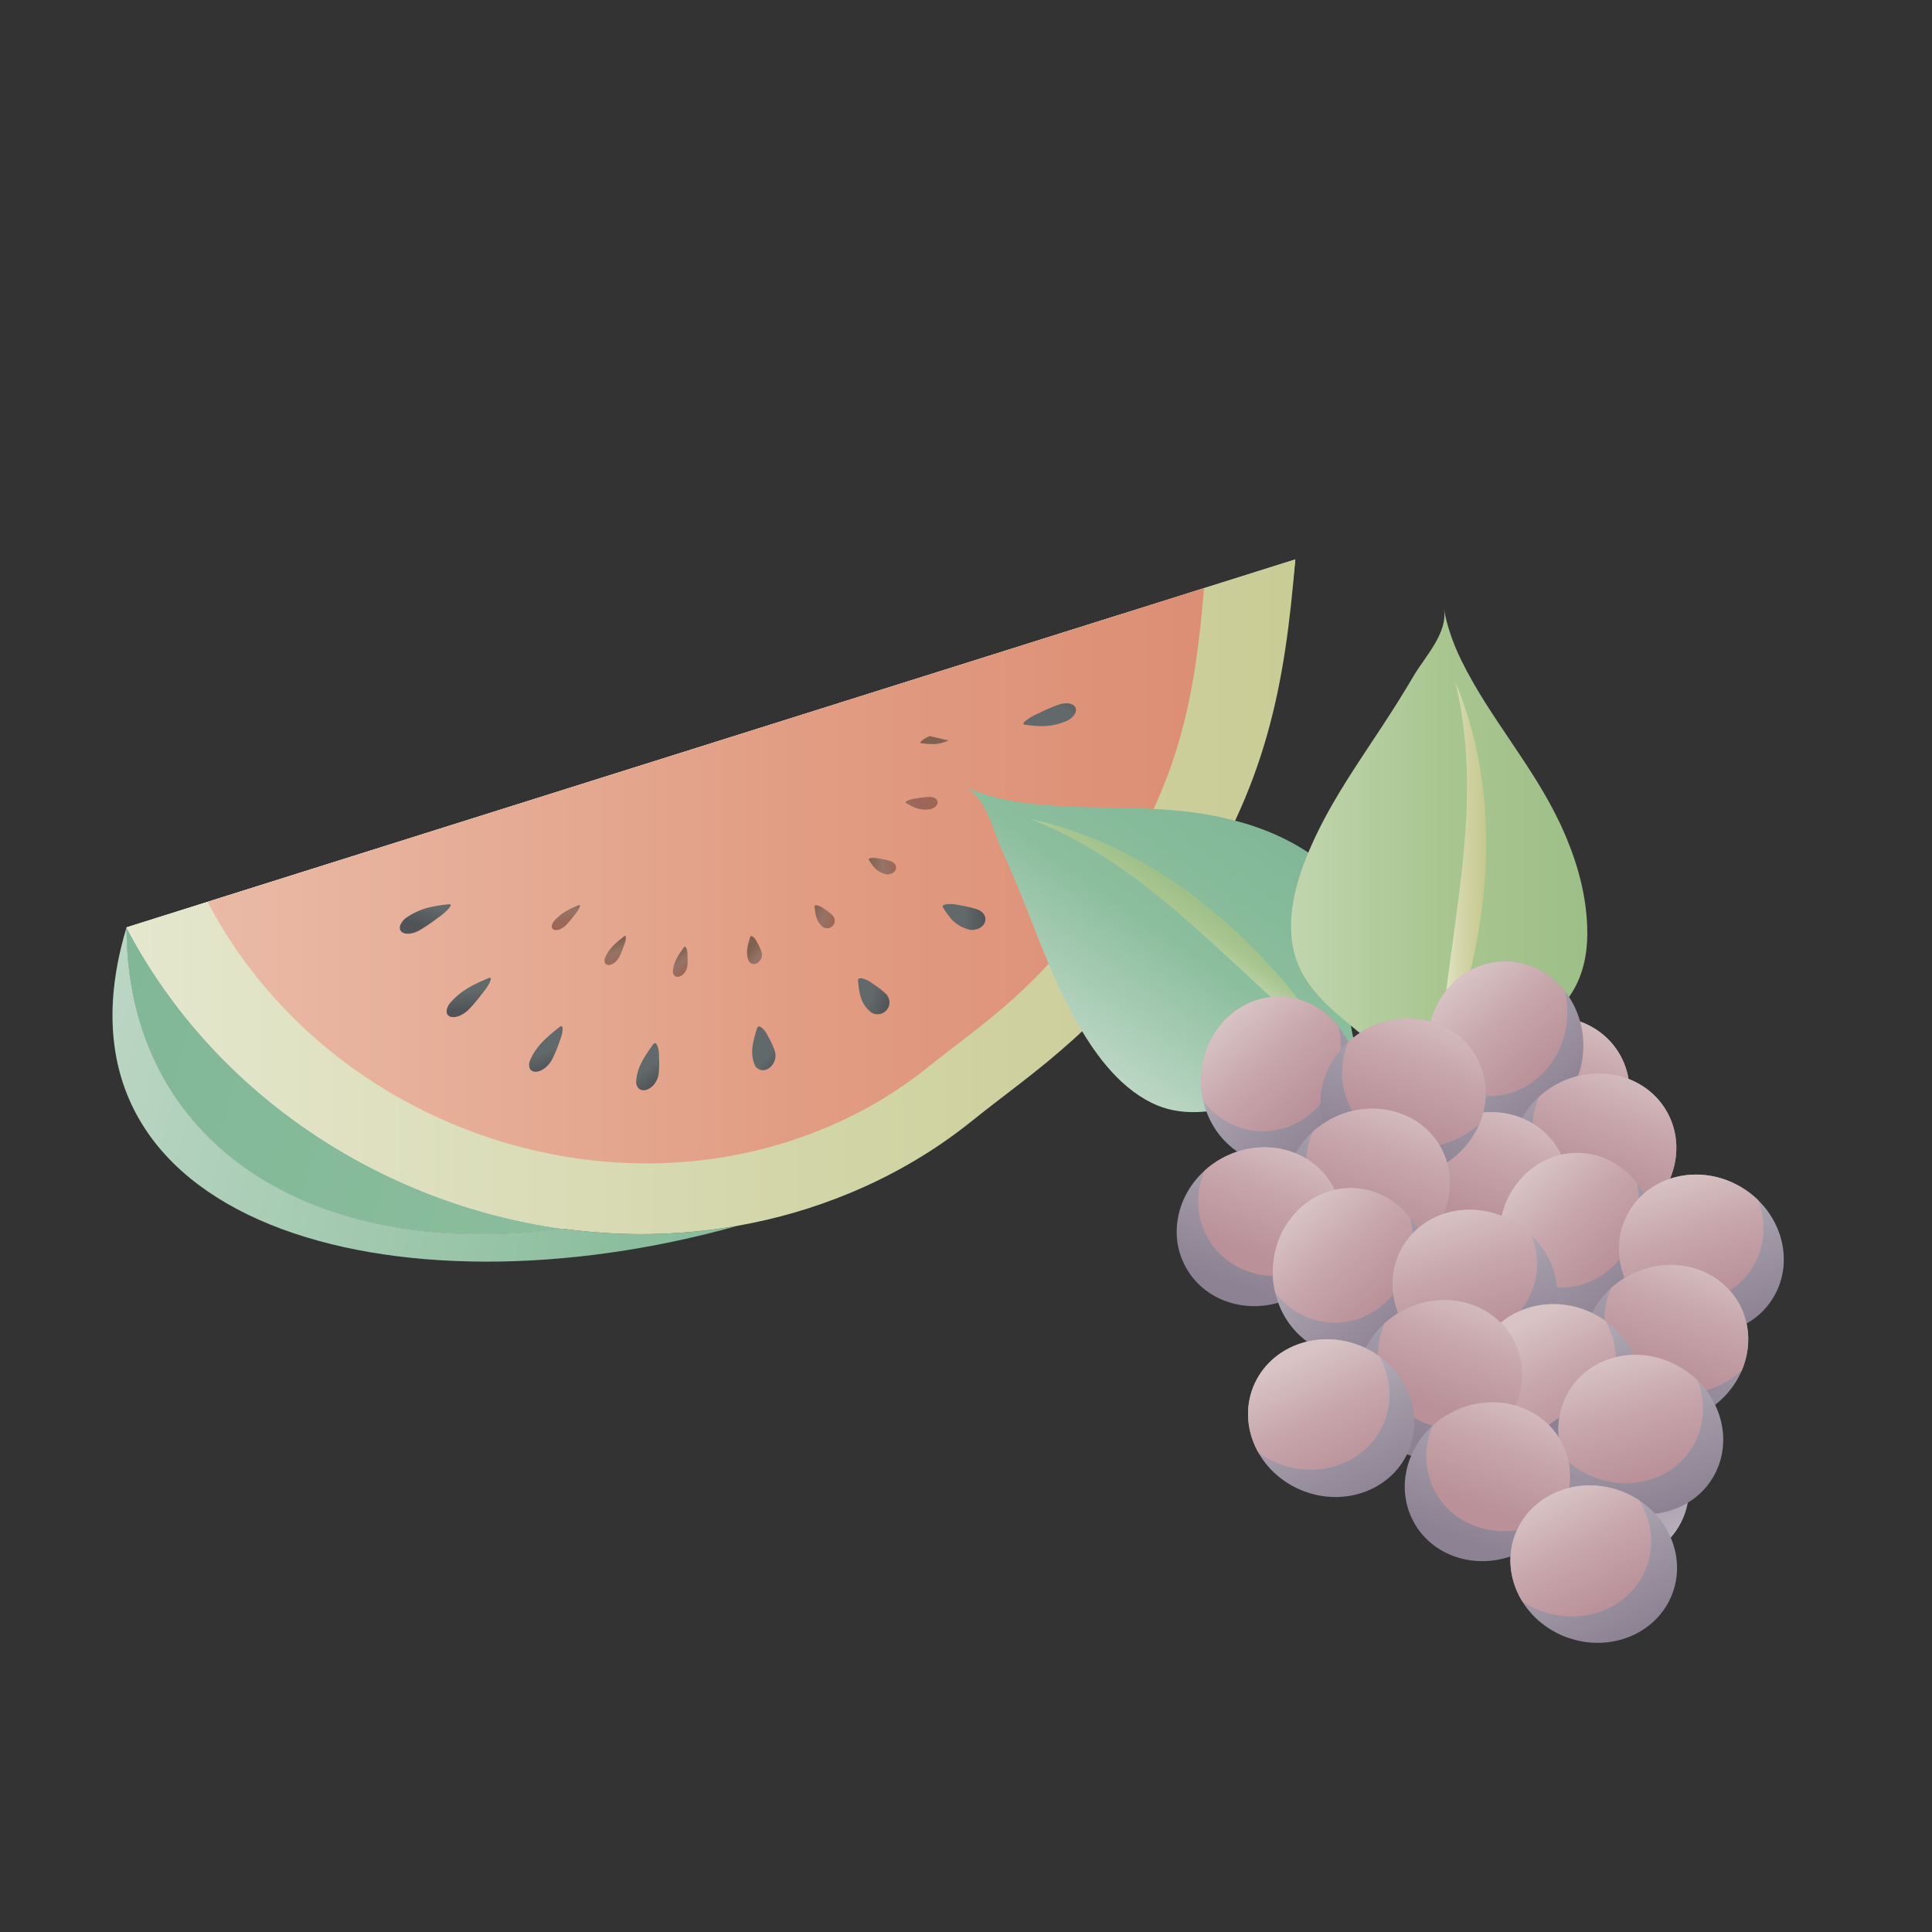 <?xml version="1.0" encoding="utf-8"?>
<!DOCTYPE svg PUBLIC "-//W3C//DTD SVG 1.1//EN" "http://www.w3.org/Graphics/SVG/1.1/DTD/svg11.dtd">
<svg version="1.1" xmlns="http://www.w3.org/2000/svg" xmlns:xlink="http://www.w3.org/1999/xlink" x="0px" y="0px" width="160px"
  height="160px" viewBox="0 0 160 160" enable-background="new 0 0 160 160" xml:space="preserve">
  <rect x="0" y="0" width="160" height="160" fill="#333333" stroke="none"/>
  <linearGradient id="SVGID_1_" gradientUnits="userSpaceOnUse" x1="-232.376" y1="-683.133" x2="-135.437" y2="-683.133" gradientTransform="matrix(1.087 -0.342 -0.255 1 83.205 702.5)">
    <stop  offset="0" style="stop-color:#BBD6C4"/>
    <stop  offset="0.5" style="stop-color:#8BBE9D"/>
    <stop  offset="1" style="stop-color:#81B797"/>
  </linearGradient>
  <path fill="url(#SVGID_1_)" d="M46.543,101.747c-20.756,2.747-36.061-7.056-36.061-24.946
    c-7.462,24.688,22.244,32.681,50.629,24.707C56.28,102.362,51.361,102.417,46.543,101.747z"/>
  <linearGradient id="SVGID_2_" gradientUnits="userSpaceOnUse" x1="10.481" y1="-603.465" x2="107.387" y2="-603.465" gradientTransform="matrix(1 -0.342 0 1 0 702.498)">
    <stop  offset="0" style="stop-color:#E6EBF1"/>
    <stop  offset="0.5" style="stop-color:#D9DBDC"/>
    <stop  offset="1" style="stop-color:#D5DBDF"/>
  </linearGradient>
  <path fill="url(#SVGID_2_)" d="M46.543,101.747c-14.888-2.071-28.802-11.078-36.061-24.946
    C10.481,94.691,25.787,104.494,46.543,101.747z"/>
  <linearGradient id="SVGID_3_" gradientUnits="userSpaceOnUse" x1="-232.345" y1="-685.496" x2="-135.407" y2="-685.496" gradientTransform="matrix(1.087 -0.342 -0.255 1 83.205 702.5)">
    <stop  offset="0" style="stop-color:#81B797"/>
    <stop  offset="0.5" style="stop-color:#8BBE9D"/>
    <stop  offset="1" style="stop-color:#BBD6C4"/>
  </linearGradient>
  <path fill="url(#SVGID_3_)" d="M46.543,101.747c-14.888-2.071-28.802-11.078-36.061-24.946
    C10.481,94.691,25.787,104.494,46.543,101.747z"/>
  <linearGradient id="SVGID_4_" gradientUnits="userSpaceOnUse" x1="10.484" y1="-606.98" x2="107.387" y2="-606.98" gradientTransform="matrix(1 -0.342 0 1 0 702.498)">
    <stop  offset="0" style="stop-color:#E6EBF1"/>
    <stop  offset="0.5" style="stop-color:#D9DBDC"/>
    <stop  offset="1" style="stop-color:#D5DBDF"/>
  </linearGradient>
  <path fill="url(#SVGID_4_)" d="M92.259,76.801c8.559-9.389,14.158-20.224,15.011-30.472l-14.265,4.491
    C95.775,59.691,95.376,68.774,92.259,76.801z"/>
  <linearGradient id="SVGID_5_" gradientUnits="userSpaceOnUse" x1="10.481" y1="-602.827" x2="107.387" y2="-602.827" gradientTransform="matrix(1 -0.342 0 1 0 702.498)">
    <stop  offset="0" style="stop-color:#E6EBF1"/>
    <stop  offset="0.5" style="stop-color:#D9DBDC"/>
    <stop  offset="1" style="stop-color:#D5DBDF"/>
  </linearGradient>
  <path fill="url(#SVGID_5_)" d="M46.543,101.747c3.956-0.523,8.108-1.5,12.392-2.966
    c12.91-4.42,24.64-12.455,33.325-21.98c3.116-8.027,3.516-17.11,0.746-25.982L10.481,76.801
    C17.741,90.669,31.655,99.677,46.543,101.747z"/>
  <linearGradient id="SVGID_6_" gradientUnits="userSpaceOnUse" x1="508.768" y1="-434.164" x2="605.675" y2="-434.164" gradientTransform="matrix(0.821 -0.342 0.523 1 -170.73 702.5)">
    <stop  offset="0" style="stop-color:#E6EBF1"/>
    <stop  offset="0.5" style="stop-color:#D9DBDC"/>
    <stop  offset="1" style="stop-color:#D5DBDF"/>
  </linearGradient>
  <path fill="url(#SVGID_6_)" d="M46.543,101.747c3.956-0.523,8.108-1.5,12.392-2.966
    c12.91-4.42,24.64-12.455,33.325-21.98c3.116-8.027,3.516-17.11,0.746-25.982L10.481,76.801
    C17.741,90.669,31.655,99.677,46.543,101.747z"/>
  <linearGradient id="SVGID_7_" gradientUnits="userSpaceOnUse" x1="10.481" y1="74.266" x2="124.812" y2="74.266">
    <stop  offset="0" style="stop-color:#E5E7CE"/>
    <stop  offset="0.5" style="stop-color:#D2D5A7"/>
    <stop  offset="0.543" style="stop-color:#D1D4A4"/>
    <stop  offset="1" style="stop-color:#C5C88D"/>
  </linearGradient>
  <path fill="url(#SVGID_7_)" d="M93.006,50.819L10.481,76.801c7.26,13.868,21.174,22.876,36.061,24.946
    c4.818,0.67,9.737,0.615,14.568-0.239c3.167-0.56,6.295-1.462,9.33-2.727
    c3.743-1.561,7.101-3.574,10.045-5.943c5.389-4.339,10.924-7.61,17.704-17.688
    c6.779-10.078,8.229-18.573,9.082-28.822L93.006,50.819z"/>
  <linearGradient id="SVGID_8_" gradientUnits="userSpaceOnUse" x1="17.189" y1="72.528" x2="114.667" y2="72.528">
    <stop  offset="0" style="stop-color:#EABAA6"/>
    <stop  offset="0.5" style="stop-color:#E19D83"/>
    <stop  offset="1" style="stop-color:#DA886D"/>
  </linearGradient>
  <path fill="url(#SVGID_8_)" d="M87.549,52.537L17.189,74.689C23.379,86.513,35.241,94.193,47.935,95.959
    c4.108,0.571,8.302,0.524,12.42-0.205c2.7-0.478,5.368-1.246,7.955-2.325
    c3.191-1.331,6.055-3.047,8.563-5.067c4.595-3.699,9.314-6.488,15.095-15.081
    c5.78-8.592,7.015-15.834,7.743-24.573L87.549,52.537z"/>
  <linearGradient id="SVGID_9_" gradientUnits="userSpaceOnUse" x1="-41.212" y1="2701.365" x2="-39.052" y2="2703.804" gradientTransform="matrix(0.285 0.827 -1.038 0.498 2851.019 -1238.059)">
    <stop  offset="0.5" style="stop-color:#62696A"/>
    <stop  offset="1" style="stop-color:#505458"/>
  </linearGradient>
  <path fill="url(#SVGID_9_)" d="M34.626,77.108c-1.277,0.614-2.072-0.143-1.053-1.06
    c1.291-0.905,2.449-1.034,3.605-1.162c0.479-0.053-0.289,0.709-0.869,1.091
    C35.696,76.451,34.984,76.918,34.626,77.108z"/>
  <linearGradient id="SVGID_10_" gradientUnits="userSpaceOnUse" x1="-523.549" y1="1821.151" x2="-521.388" y2="1823.59" gradientTransform="matrix(0.633 0.598 -0.87 0.758 1955.491 -986.87)">
    <stop  offset="0.5" style="stop-color:#62696A"/>
    <stop  offset="1" style="stop-color:#505458"/>
  </linearGradient>
  <path fill="url(#SVGID_10_)" d="M38.715,83.706c-1.07,0.933-2.203,0.561-1.523-0.541
    c0.966-1.18,2.111-1.669,3.257-2.158c0.473-0.202-0.011,0.688-0.455,1.199
    C39.555,82.804,39.009,83.43,38.715,83.706z"/>
  <linearGradient id="SVGID_11_" gradientUnits="userSpaceOnUse" x1="-664.192" y1="828.111" x2="-662.031" y2="830.55" gradientTransform="matrix(0.899 0.291 -0.591 0.92 1131.619 -482.977)">
    <stop  offset="0.5" style="stop-color:#62696A"/>
    <stop  offset="1" style="stop-color:#505458"/>
  </linearGradient>
  <path fill="url(#SVGID_11_)" d="M45.645,87.879c-0.727,1.133-2.051,1.194-1.798,0.049
    c0.517-1.305,1.502-2.091,2.489-2.876c0.408-0.325,0.271,0.579,0.021,1.152
    C46.145,86.849,45.836,87.551,45.645,87.879z"/>
  <linearGradient id="SVGID_12_" gradientUnits="userSpaceOnUse" x1="-444.959" y1="-151.344" x2="-442.799" y2="-148.905" gradientTransform="matrix(1.05 -0.052 -0.235 0.964 484.515 210.044)">
    <stop  offset="0.5" style="stop-color:#62696A"/>
    <stop  offset="1" style="stop-color:#505458"/>
  </linearGradient>
  <path fill="url(#SVGID_12_)" d="M54.523,89.089c-0.289,1.186-1.634,1.673-1.84,0.632
    c0.001-1.261,0.7-2.242,1.4-3.223c0.29-0.406,0.516,0.395,0.491,0.957
    C54.619,88.063,54.587,88.752,54.523,89.089z"/>
  <linearGradient id="SVGID_13_" gradientUnits="userSpaceOnUse" x1="105.371" y1="-990.433" x2="107.532" y2="-987.993" gradientTransform="matrix(1.066 -0.389 0.15 0.883 98.474 1002.274)">
    <stop  offset="0.5" style="stop-color:#62696A"/>
    <stop  offset="1" style="stop-color:#505458"/>
  </linearGradient>
  <path fill="url(#SVGID_13_)" d="M64.206,87.181c0.186,1.087-1.006,1.936-1.645,1.133
    c-0.514-1.055-0.192-2.106,0.131-3.156c0.133-0.434,0.697,0.16,0.901,0.64
    C63.887,86.291,64.134,86.879,64.206,87.181z"/>
  <linearGradient id="SVGID_14_" gradientUnits="userSpaceOnUse" x1="916.686" y1="-1580.474" x2="918.847" y2="-1578.034" gradientTransform="matrix(0.944 -0.676 0.517 0.689 22.102 1791.487)">
    <stop  offset="0.5" style="stop-color:#62696A"/>
    <stop  offset="1" style="stop-color:#505458"/>
  </linearGradient>
  <path fill="url(#SVGID_14_)" d="M73.449,82.4c0.637,0.848-0.25,1.95-1.24,1.489
    c-0.964-0.714-1.059-1.699-1.153-2.683c-0.04-0.407,0.786-0.095,1.193,0.239
    C72.754,81.761,73.25,82.17,73.449,82.4z"/>
  <linearGradient id="SVGID_15_" gradientUnits="userSpaceOnUse" x1="1884.31" y1="-1846.719" x2="1886.47" y2="-1844.279" gradientTransform="matrix(0.701 -0.876 0.817 0.406 265.969 2476.91)">
    <stop  offset="0.5" style="stop-color:#62696A"/>
    <stop  offset="1" style="stop-color:#505458"/>
  </linearGradient>
  <path fill="url(#SVGID_15_)" d="M81.061,75.361c1.006,0.5,0.538,1.714-0.675,1.653
    c-1.289-0.279-1.791-1.072-2.291-1.863c-0.207-0.328,0.775-0.338,1.333-0.193
    C80.08,75.056,80.762,75.234,81.061,75.361z"/>
  <linearGradient id="SVGID_16_" gradientUnits="userSpaceOnUse" x1="2883.67" y1="-1755.365" x2="2885.831" y2="-1752.926" gradientTransform="matrix(0.367 -0.963 1.012 0.071 799.47 2970.015)">
    <stop  offset="0.5" style="stop-color:#62696A"/>
    <stop  offset="1" style="stop-color:#505458"/>
  </linearGradient>
  <path fill="url(#SVGID_16_)" d="M86.062,66.972c1.245,0.087,1.257,1.256-0.021,1.605
    c-1.449,0.19-2.291-0.308-3.133-0.806c-0.349-0.205,0.664-0.537,1.3-0.599
    C84.922,67.038,85.702,66.964,86.062,66.972z"/>
  <linearGradient id="SVGID_17_" gradientUnits="userSpaceOnUse" x1="3786.135" y1="-1315.877" x2="3788.295" y2="-1313.438" gradientTransform="matrix(-0.013 -0.926 1.076 -0.273 1552.129 3206.896)">
    <stop  offset="0.5" style="stop-color:#62696A"/>
    <stop  offset="1" style="stop-color:#505458"/>
  </linearGradient>
  <path fill="url(#SVGID_17_)" d="M87.81,58.311c1.324-0.338,1.815,0.636,0.632,1.349
    c-1.421,0.636-2.497,0.497-3.572,0.357c-0.444-0.057,0.468-0.668,1.1-0.929
    C86.657,58.741,87.433,58.423,87.81,58.311z"/>
  <linearGradient id="SVGID_18_" gradientUnits="userSpaceOnUse" x1="-522.808" y1="1812.575" x2="-521.428" y2="1814.133" gradientTransform="matrix(0.633 0.598 -0.87 0.758 1955.491 -986.87)">
    <stop  offset="0" style="stop-color:#806150"/>
    <stop  offset="0.5" style="stop-color:#967367"/>
    <stop  offset="1" style="stop-color:#9C6757"/>
  </linearGradient>
  <path fill="url(#SVGID_18_)" d="M46.8,76.689c-0.684,0.596-1.408,0.359-0.973-0.345
    c0.617-0.754,1.349-1.067,2.081-1.379c0.302-0.129-0.007,0.44-0.291,0.766
    C47.336,76.112,46.987,76.512,46.8,76.689z"/>
  <linearGradient id="SVGID_19_" gradientUnits="userSpaceOnUse" x1="-663.372" y1="819.514" x2="-661.991" y2="821.073" gradientTransform="matrix(0.899 0.291 -0.591 0.92 1131.619 -482.977)">
    <stop  offset="0" style="stop-color:#806150"/>
    <stop  offset="0.5" style="stop-color:#967367"/>
    <stop  offset="1" style="stop-color:#9C6757"/>
  </linearGradient>
  <path fill="url(#SVGID_19_)" d="M51.228,79.355c-0.464,0.725-1.31,0.763-1.148,0.031
    c0.33-0.834,0.96-1.336,1.59-1.837c0.261-0.207,0.173,0.37,0.013,0.736
    C51.547,78.697,51.35,79.146,51.228,79.355z"/>
  <linearGradient id="SVGID_20_" gradientUnits="userSpaceOnUse" x1="-444.059" y1="-159.932" x2="-442.678" y2="-158.373" gradientTransform="matrix(1.05 -0.052 -0.235 0.964 484.515 210.044)">
    <stop  offset="0" style="stop-color:#806150"/>
    <stop  offset="0.5" style="stop-color:#967367"/>
    <stop  offset="1" style="stop-color:#9C6757"/>
  </linearGradient>
  <path fill="url(#SVGID_20_)" d="M56.901,80.128c-0.185,0.758-1.045,1.069-1.176,0.404
    c0.001-0.806,0.448-1.433,0.895-2.06c0.185-0.259,0.33,0.252,0.314,0.612
    C56.962,79.473,56.942,79.914,56.901,80.128z"/>
  <linearGradient id="SVGID_21_" gradientUnits="userSpaceOnUse" x1="106.345" y1="-998.985" x2="107.726" y2="-997.426" gradientTransform="matrix(1.066 -0.389 0.15 0.883 98.474 1002.274)">
    <stop  offset="0" style="stop-color:#806150"/>
    <stop  offset="0.5" style="stop-color:#967367"/>
    <stop  offset="1" style="stop-color:#9C6757"/>
  </linearGradient>
  <path fill="url(#SVGID_21_)" d="M63.088,78.909c0.119,0.695-0.643,1.237-1.052,0.725
    c-0.329-0.675-0.122-1.346,0.084-2.017c0.085-0.278,0.445,0.102,0.575,0.408
    C62.884,78.341,63.043,78.716,63.088,78.909z"/>
  <linearGradient id="SVGID_22_" gradientUnits="userSpaceOnUse" x1="917.716" y1="-1588.966" x2="919.096" y2="-1587.407" gradientTransform="matrix(0.944 -0.676 0.517 0.689 22.102 1791.487)">
    <stop  offset="0" style="stop-color:#806150"/>
    <stop  offset="0.5" style="stop-color:#967367"/>
    <stop  offset="1" style="stop-color:#9C6757"/>
  </linearGradient>
  <path fill="url(#SVGID_22_)" d="M68.994,75.854c0.407,0.542-0.16,1.246-0.792,0.952
    c-0.616-0.456-0.676-1.085-0.738-1.714c-0.025-0.26,0.503-0.06,0.762,0.152
    C68.55,75.446,68.867,75.708,68.994,75.854z"/>
  <linearGradient id="SVGID_23_" gradientUnits="userSpaceOnUse" x1="1885.371" y1="-1855.135" x2="1886.751" y2="-1853.576" gradientTransform="matrix(0.701 -0.876 0.817 0.406 265.969 2476.91)">
    <stop  offset="0" style="stop-color:#806150"/>
    <stop  offset="0.5" style="stop-color:#967367"/>
    <stop  offset="1" style="stop-color:#9C6757"/>
  </linearGradient>
  <path fill="url(#SVGID_23_)" d="M73.858,71.357c0.643,0.319,0.344,1.095-0.431,1.057
    c-0.823-0.179-1.144-0.685-1.464-1.191c-0.132-0.21,0.496-0.216,0.851-0.123
    C73.232,71.161,73.667,71.276,73.858,71.357z"/>
  <linearGradient id="SVGID_24_" gradientUnits="userSpaceOnUse" x1="2884.733" y1="-1763.699" x2="2886.114" y2="-1762.14" gradientTransform="matrix(0.367 -0.963 1.012 0.071 799.47 2970.015)">
    <stop  offset="0" style="stop-color:#806150"/>
    <stop  offset="0.5" style="stop-color:#967367"/>
    <stop  offset="1" style="stop-color:#9C6757"/>
  </linearGradient>
  <path fill="url(#SVGID_24_)" d="M77.054,65.996c0.796,0.055,0.803,0.802-0.013,1.025
    c-0.926,0.121-1.464-0.196-2.003-0.515c-0.222-0.131,0.425-0.343,0.831-0.383
    C76.326,66.038,76.823,65.991,77.054,65.996z"/>
  <linearGradient id="SVGID_25_" gradientUnits="userSpaceOnUse" x1="3787.19" y1="-1324.15" x2="3788.085" y2="-1323.14" gradientTransform="matrix(-0.013 -0.926 1.076 -0.273 1552.129 3206.896)">
    <stop  offset="0" style="stop-color:#806150"/>
    <stop  offset="0.5" style="stop-color:#967367"/>
    <stop  offset="1" style="stop-color:#9C6757"/>
  </linearGradient>
  <path fill="url(#SVGID_25_)" d="M78.575,61.323c-0.908,0.406-1.595,0.318-2.282,0.228
    c-0.283-0.036,0.3-0.427,0.704-0.593"/>

  <linearGradient id="SVGID_26_" gradientUnits="userSpaceOnUse" x1="2267.771" y1="-1657.76" x2="2292.305" y2="-1657.76" gradientTransform="matrix(0.574 -0.819 0.819 0.574 145.21 2895.891)">
    <stop  offset="0" style="stop-color:#BBD6C4"/>
    <stop  offset="0.5" style="stop-color:#8BBE9D"/>
    <stop  offset="1" style="stop-color:#81B797"/>
  </linearGradient>
  <path fill="url(#SVGID_26_)" d="M99.988,67.462c-5.221-0.924-10.568-0.252-15.799-1.07
    c-1.499-0.234-2.972-0.636-4.352-1.273c1.831,0.846,2.349,3.562,3.103,5.216
    c0.673,1.474,1.299,2.969,1.899,4.475c1.283,3.218,2.472,6.49,4.16,9.525
    c1.509,2.713,3.496,5.565,6.352,6.987c2.454,1.222,5.051,0.809,7.591,0.116
    c3.421-0.932,6.803-1.825,10.291-2.483c-0.727-1.523-1.352-3.054-1.41-4.765
    c-0.059-1.793,0.429-3.534,0.647-5.301c0.458-3.731-1.23-6.433-4.327-8.419
    C105.642,68.865,102.869,67.972,99.988,67.462z"/>

  <linearGradient id="SVGID_27_" gradientUnits="userSpaceOnUse" x1="2280.037" y1="-1656.177" x2="2283.927" y2="-1656.177" gradientTransform="matrix(0.574 -0.819 0.819 0.574 145.21 2895.891)">
    <stop  offset="0" style="stop-color:#C1D5AE"/>
    <stop  offset="0.5" style="stop-color:#A9C690"/>
    <stop  offset="1" style="stop-color:#9EBF88"/>
  </linearGradient>
  <path fill="url(#SVGID_27_)" d="M110.842,87.328c-5.814-8.903-14.441-17.078-25.498-19.51
    C95.758,71.927,102.315,80.778,110.842,87.328L110.842,87.328z"/>
  <linearGradient id="SVGID_28_" gradientUnits="userSpaceOnUse" x1="106.92" y1="70.93" x2="131.456" y2="70.93">
    <stop  offset="0" style="stop-color:#C1D5AE"/>
    <stop  offset="0.5" style="stop-color:#A9C690"/>
    <stop  offset="1" style="stop-color:#9EBF88"/>
  </linearGradient>
  <path fill="url(#SVGID_28_)" d="M129.225,68.261c-2.239-4.806-5.859-8.798-8.193-13.551
    c-0.669-1.362-1.185-2.799-1.456-4.294c0.359,1.985-1.568,3.968-2.489,5.535
    c-0.821,1.397-1.686,2.768-2.574,4.124c-1.898,2.898-3.896,5.749-5.412,8.874
    c-1.355,2.793-2.551,6.057-2.076,9.212c0.408,2.711,2.236,4.6,4.262,6.282
    c2.727,2.266,5.399,4.523,7.941,7.001c0.83-1.469,1.725-2.861,3.092-3.888
    c1.435-1.078,3.14-1.677,4.712-2.513c3.318-1.767,4.561-4.7,4.411-8.376
    C131.321,73.696,130.461,70.912,129.225,68.261z"/>
  <linearGradient id="SVGID_29_" gradientUnits="userSpaceOnUse" x1="119.188" y1="72.513" x2="123.077" y2="72.513">
    <stop  offset="0" style="stop-color:#E5E7CE"/>
    <stop  offset="0.5" style="stop-color:#D2D5A7"/>
    <stop  offset="0.543" style="stop-color:#D1D4A4"/>
    <stop  offset="1" style="stop-color:#C5C88D"/>
  </linearGradient>
  <path fill="url(#SVGID_29_)" d="M119.188,88.552c3.953-9.871,5.694-21.627,1.34-32.078
    C123.141,67.36,119.656,77.81,119.188,88.552L119.188,88.552z"/>
  <linearGradient id="SVGID_30_" gradientUnits="userSpaceOnUse" x1="414.327" y1="3148.893" x2="423.267" y2="3158.987" gradientTransform="matrix(0.481 0.876 -0.876 0.481 2690.967 -1794.292)">
    <stop  offset="0" style="stop-color:#BDB7C1"/>
    <stop  offset="0.5" style="stop-color:#A299A7"/>
    <stop  offset="1" style="stop-color:#8C8293"/>
  </linearGradient>
  <path fill="url(#SVGID_30_)" d="M131.214,96.435c-3.367,1.849-7.488,0.813-9.204-2.313
    c-1.717-3.126-0.379-7.159,2.987-9.008c3.366-1.849,7.488-0.814,9.204,2.312
    C135.918,90.554,134.581,94.587,131.214,96.435z"/>
  <linearGradient id="SVGID_31_" gradientUnits="userSpaceOnUse" x1="414.64" y1="3148.615" x2="421.628" y2="3156.505" gradientTransform="matrix(0.481 0.876 -0.876 0.481 2690.967 -1794.292)">
    <stop  offset="0" style="stop-color:#D8C3C5"/>
    <stop  offset="0.5" style="stop-color:#C6A5AB"/>
    <stop  offset="1" style="stop-color:#BA9199"/>
  </linearGradient>
  <path fill="url(#SVGID_31_)" d="M132.995,93.946c0.522-0.287,0.997-0.627,1.417-1.008
    c0.752-1.765,0.741-3.777-0.211-5.511c-1.717-3.126-5.838-4.162-9.204-2.312
    c-0.523,0.287-0.996,0.626-1.418,1.007c-0.751,1.765-0.741,3.777,0.212,5.511
    C125.507,94.759,129.628,95.795,132.995,93.946z"/>
  <linearGradient id="SVGID_32_" gradientUnits="userSpaceOnUse" x1="120.196" y1="81.533" x2="129.135" y2="91.626">
    <stop  offset="0" style="stop-color:#BDB7C1"/>
    <stop  offset="0.5" style="stop-color:#A299A7"/>
    <stop  offset="1" style="stop-color:#8C8293"/>
  </linearGradient>
  <ellipse fill="url(#SVGID_32_)" cx="124.666" cy="86.58" rx="6.459" ry="6.955"/>
  <linearGradient id="SVGID_33_" gradientUnits="userSpaceOnUse" x1="120.51" y1="81.255" x2="127.497" y2="89.144">
    <stop  offset="0" style="stop-color:#D8C3C5"/>
    <stop  offset="0.5" style="stop-color:#C6A5AB"/>
    <stop  offset="1" style="stop-color:#BA9199"/>
  </linearGradient>
  <path fill="url(#SVGID_33_)" d="M129.799,83.82c0-0.597-0.07-1.175-0.201-1.728
    c-1.184-1.509-2.954-2.468-4.932-2.468c-3.567,0-6.459,3.114-6.459,6.955
    c0,0.596,0.07,1.175,0.201,1.727c1.185,1.509,2.954,2.468,4.933,2.468
    C126.908,90.775,129.799,87.661,129.799,83.82z"/>
  <linearGradient id="SVGID_34_" gradientUnits="userSpaceOnUse" x1="420.319" y1="3147.756" x2="429.258" y2="3157.849" gradientTransform="matrix(0.481 0.876 -0.876 0.481 2690.967 -1794.292)">
    <stop  offset="0" style="stop-color:#BDB7C1"/>
    <stop  offset="0.5" style="stop-color:#A299A7"/>
    <stop  offset="1" style="stop-color:#8C8293"/>
  </linearGradient>
  <path fill="url(#SVGID_34_)" d="M135.094,101.14c-3.367,1.849-7.488,0.813-9.205-2.313
    c-1.717-3.126-0.379-7.16,2.988-9.008c3.366-1.849,7.488-0.813,9.204,2.313
    C139.798,95.258,138.461,99.291,135.094,101.14z"/>
  <linearGradient id="SVGID_35_" gradientUnits="userSpaceOnUse" x1="420.632" y1="3147.478" x2="427.62" y2="3155.367" gradientTransform="matrix(0.481 0.876 -0.876 0.481 2690.967 -1794.292)">
    <stop  offset="0" style="stop-color:#D8C3C5"/>
    <stop  offset="0.5" style="stop-color:#C6A5AB"/>
    <stop  offset="1" style="stop-color:#BA9199"/>
  </linearGradient>
  <path fill="url(#SVGID_35_)" d="M136.875,98.65c0.522-0.287,0.997-0.627,1.418-1.008
    c0.752-1.765,0.74-3.777-0.212-5.511c-1.716-3.126-5.838-4.162-9.204-2.313
    c-0.524,0.287-0.997,0.627-1.418,1.008c-0.752,1.764-0.741,3.777,0.211,5.511
    C129.388,99.463,133.509,100.499,136.875,98.65z"/>
  <linearGradient id="SVGID_36_" gradientUnits="userSpaceOnUse" x1="418.821" y1="3157.136" x2="427.76" y2="3167.229" gradientTransform="matrix(0.481 0.876 -0.876 0.481 2690.967 -1794.292)">
    <stop  offset="0" style="stop-color:#BDB7C1"/>
    <stop  offset="0.5" style="stop-color:#A299A7"/>
    <stop  offset="1" style="stop-color:#8C8293"/>
  </linearGradient>
  <path fill="url(#SVGID_36_)" d="M126.151,104.341c-3.366,1.849-7.488,0.814-9.204-2.313
    c-1.717-3.126-0.379-7.159,2.987-9.008c3.367-1.849,7.488-0.813,9.205,2.313
    C130.856,98.46,129.518,102.493,126.151,104.341z"/>
  <linearGradient id="SVGID_37_" gradientUnits="userSpaceOnUse" x1="419.134" y1="3156.858" x2="426.122" y2="3164.748" gradientTransform="matrix(0.481 0.876 -0.876 0.481 2690.967 -1794.292)">
    <stop  offset="0" style="stop-color:#D8C3C5"/>
    <stop  offset="0.5" style="stop-color:#C6A5AB"/>
    <stop  offset="1" style="stop-color:#BA9199"/>
  </linearGradient>
  <path fill="url(#SVGID_37_)" d="M127.933,101.852c0.523-0.287,0.996-0.627,1.417-1.008
    c0.752-1.765,0.741-3.777-0.211-5.511c-1.717-3.126-5.838-4.162-9.205-2.313
    c-0.522,0.287-0.996,0.627-1.417,1.008c-0.752,1.764-0.741,3.777,0.211,5.511
    C120.445,102.665,124.566,103.701,127.933,101.852z"/>
  <linearGradient id="SVGID_38_" gradientUnits="userSpaceOnUse" x1="126.149" y1="97.388" x2="135.088" y2="107.48">
    <stop  offset="0" style="stop-color:#BDB7C1"/>
    <stop  offset="0.5" style="stop-color:#A299A7"/>
    <stop  offset="1" style="stop-color:#8C8293"/>
  </linearGradient>
  <ellipse fill="url(#SVGID_38_)" cx="130.619" cy="102.434" rx="6.458" ry="6.955"/>
  <linearGradient id="SVGID_39_" gradientUnits="userSpaceOnUse" x1="126.463" y1="97.11" x2="133.45" y2="104.999">
    <stop  offset="0" style="stop-color:#D8C3C5"/>
    <stop  offset="0.5" style="stop-color:#C6A5AB"/>
    <stop  offset="1" style="stop-color:#BA9199"/>
  </linearGradient>
  <path fill="url(#SVGID_39_)" d="M135.752,99.674c0-0.597-0.07-1.175-0.202-1.727
    c-1.184-1.509-2.953-2.468-4.932-2.468c-3.567,0-6.458,3.114-6.458,6.955
    c0,0.596,0.07,1.175,0.201,1.727c1.184,1.508,2.954,2.468,4.932,2.468
    C132.861,106.629,135.752,103.515,135.752,99.674z"/>
  <linearGradient id="SVGID_40_" gradientUnits="userSpaceOnUse" x1="3145.797" y1="-1571.238" x2="3154.736" y2="-1561.144" gradientTransform="matrix(-0.516 0.856 0.856 0.516 3108.671 -1785.395)">
    <stop  offset="0" style="stop-color:#BDB7C1"/>
    <stop  offset="0.5" style="stop-color:#A299A7"/>
    <stop  offset="1" style="stop-color:#8C8293"/>
  </linearGradient>
  <path fill="url(#SVGID_40_)" d="M137.568,109.4c3.289,1.983,7.449,1.115,9.29-1.94
    c1.841-3.054,0.668-7.138-2.622-9.122c-3.289-1.983-7.449-1.115-9.291,1.94
    S134.278,107.416,137.568,109.4z"/>
  <linearGradient id="SVGID_41_" gradientUnits="userSpaceOnUse" x1="3146.111" y1="-1571.515" x2="3153.098" y2="-1563.626" gradientTransform="matrix(-0.516 0.856 0.856 0.516 3108.671 -1785.395)">
    <stop  offset="0" style="stop-color:#D8C3C5"/>
    <stop  offset="0.5" style="stop-color:#C6A5AB"/>
    <stop  offset="1" style="stop-color:#BA9199"/>
  </linearGradient>
  <path fill="url(#SVGID_41_)" d="M135.888,106.841c-0.51-0.308-0.97-0.667-1.376-1.065
    c-0.681-1.793-0.588-3.804,0.433-5.498c1.842-3.055,6.002-3.923,9.291-1.94
    c0.511,0.308,0.971,0.667,1.375,1.064c0.681,1.793,0.589,3.803-0.433,5.498
    C143.338,107.955,139.178,108.824,135.888,106.841z"/>
  <linearGradient id="SVGID_42_" gradientUnits="userSpaceOnUse" x1="437.082" y1="3150.169" x2="446.021" y2="3160.262" gradientTransform="matrix(0.481 0.876 -0.876 0.481 2690.967 -1794.292)">
    <stop  offset="0" style="stop-color:#BDB7C1"/>
    <stop  offset="0.5" style="stop-color:#A299A7"/>
    <stop  offset="1" style="stop-color:#8C8293"/>
  </linearGradient>
  <path fill="url(#SVGID_42_)" d="M141.047,116.994c-3.366,1.848-7.488,0.813-9.205-2.313
    c-1.716-3.126-0.379-7.159,2.988-9.008c3.366-1.849,7.488-0.814,9.205,2.312
    C145.751,111.112,144.414,115.145,141.047,116.994z"/>
  <linearGradient id="SVGID_43_" gradientUnits="userSpaceOnUse" x1="437.396" y1="3149.891" x2="444.383" y2="3157.78" gradientTransform="matrix(0.481 0.876 -0.876 0.481 2690.967 -1794.292)">
    <stop  offset="0" style="stop-color:#D8C3C5"/>
    <stop  offset="0.5" style="stop-color:#C6A5AB"/>
    <stop  offset="1" style="stop-color:#BA9199"/>
  </linearGradient>
  <path fill="url(#SVGID_43_)" d="M142.829,114.504c0.523-0.287,0.996-0.627,1.418-1.008
    c0.752-1.765,0.74-3.777-0.212-5.511c-1.717-3.126-5.839-4.162-9.205-2.312
    c-0.523,0.287-0.997,0.626-1.417,1.007c-0.752,1.765-0.741,3.777,0.211,5.511
    C135.341,115.318,139.462,116.353,142.829,114.504z"/>
  <linearGradient id="SVGID_44_" gradientUnits="userSpaceOnUse" x1="101.445" y1="84.444" x2="110.384" y2="94.537">
    <stop  offset="0" style="stop-color:#BDB7C1"/>
    <stop  offset="0.5" style="stop-color:#A299A7"/>
    <stop  offset="1" style="stop-color:#8C8293"/>
  </linearGradient>
  <ellipse fill="url(#SVGID_44_)" cx="105.915" cy="89.49" rx="6.458" ry="6.955"/>
  <linearGradient id="SVGID_45_" gradientUnits="userSpaceOnUse" x1="101.759" y1="84.166" x2="108.745" y2="92.055">
    <stop  offset="0" style="stop-color:#D8C3C5"/>
    <stop  offset="0.5" style="stop-color:#C6A5AB"/>
    <stop  offset="1" style="stop-color:#BA9199"/>
  </linearGradient>
  <path fill="url(#SVGID_45_)" d="M111.048,86.73c0-0.596-0.069-1.175-0.201-1.727
    c-1.184-1.508-2.953-2.468-4.932-2.468c-3.567,0-6.458,3.114-6.458,6.955
    c0,0.597,0.069,1.175,0.201,1.728c1.184,1.508,2.954,2.467,4.932,2.467
    C108.157,93.685,111.048,90.571,111.048,86.73z"/>
  <linearGradient id="SVGID_46_" gradientUnits="userSpaceOnUse" x1="408.728" y1="3159.403" x2="417.668" y2="3169.496" gradientTransform="matrix(0.481 0.876 -0.876 0.481 2690.967 -1794.292)">
    <stop  offset="0" style="stop-color:#BDB7C1"/>
    <stop  offset="0.5" style="stop-color:#A299A7"/>
    <stop  offset="1" style="stop-color:#8C8293"/>
  </linearGradient>
  <path fill="url(#SVGID_46_)" d="M119.307,96.586c-3.366,1.849-7.488,0.813-9.205-2.313
    c-1.716-3.126-0.379-7.159,2.988-9.008c3.367-1.849,7.488-0.813,9.205,2.313
    C124.011,90.705,122.674,94.738,119.307,96.586z"/>
  <linearGradient id="SVGID_47_" gradientUnits="userSpaceOnUse" x1="409.042" y1="3159.125" x2="416.029" y2="3167.014" gradientTransform="matrix(0.481 0.876 -0.876 0.481 2690.967 -1794.292)">
    <stop  offset="0" style="stop-color:#D8C3C5"/>
    <stop  offset="0.5" style="stop-color:#C6A5AB"/>
    <stop  offset="1" style="stop-color:#BA9199"/>
  </linearGradient>
  <path fill="url(#SVGID_47_)" d="M121.088,94.097c0.523-0.287,0.996-0.627,1.418-1.007
    c0.751-1.765,0.74-3.777-0.212-5.511c-1.717-3.126-5.838-4.162-9.205-2.313
    c-0.523,0.287-0.997,0.627-1.417,1.007c-0.752,1.765-0.741,3.777,0.211,5.511
    C113.6,94.91,117.722,95.946,121.088,94.097z"/>
  <linearGradient id="SVGID_48_" gradientUnits="userSpaceOnUse" x1="413.844" y1="3165.594" x2="422.784" y2="3175.688" gradientTransform="matrix(0.481 0.876 -0.876 0.481 2690.967 -1794.292)">
    <stop  offset="0" style="stop-color:#BDB7C1"/>
    <stop  offset="0.5" style="stop-color:#A299A7"/>
    <stop  offset="1" style="stop-color:#8C8293"/>
  </linearGradient>
  <path fill="url(#SVGID_48_)" d="M116.343,104.05c-3.367,1.849-7.488,0.814-9.205-2.313
    c-1.717-3.126-0.379-7.159,2.988-9.008c3.366-1.849,7.488-0.813,9.204,2.313
    C121.047,98.168,119.709,102.202,116.343,104.05z"/>
  <linearGradient id="SVGID_49_" gradientUnits="userSpaceOnUse" x1="414.158" y1="3165.316" x2="421.145" y2="3173.205" gradientTransform="matrix(0.481 0.876 -0.876 0.481 2690.967 -1794.292)">
    <stop  offset="0" style="stop-color:#D8C3C5"/>
    <stop  offset="0.5" style="stop-color:#C6A5AB"/>
    <stop  offset="1" style="stop-color:#BA9199"/>
  </linearGradient>
  <path fill="url(#SVGID_49_)" d="M118.124,101.56c0.524-0.287,0.997-0.627,1.419-1.008
    c0.752-1.764,0.74-3.777-0.212-5.511c-1.717-3.126-5.838-4.162-9.204-2.313
    c-0.523,0.287-0.997,0.627-1.417,1.007c-0.752,1.765-0.741,3.777,0.211,5.511
    C110.636,102.374,114.758,103.409,118.124,101.56z"/>
  <linearGradient id="SVGID_50_" gradientUnits="userSpaceOnUse" x1="412.346" y1="3174.974" x2="421.286" y2="3185.067" gradientTransform="matrix(0.481 0.876 -0.876 0.481 2690.967 -1794.292)">
    <stop  offset="0" style="stop-color:#BDB7C1"/>
    <stop  offset="0.5" style="stop-color:#A299A7"/>
    <stop  offset="1" style="stop-color:#8C8293"/>
  </linearGradient>
  <path fill="url(#SVGID_50_)" d="M107.401,107.252c-3.367,1.849-7.488,0.813-9.204-2.313
    c-1.718-3.126-0.379-7.159,2.987-9.008c3.367-1.849,7.488-0.813,9.204,2.313
    C112.105,101.37,110.767,105.403,107.401,107.252z"/>
  <linearGradient id="SVGID_51_" gradientUnits="userSpaceOnUse" x1="412.66" y1="3174.696" x2="419.647" y2="3182.585" gradientTransform="matrix(0.481 0.876 -0.876 0.481 2690.967 -1794.292)">
    <stop  offset="0" style="stop-color:#D8C3C5"/>
    <stop  offset="0.5" style="stop-color:#C6A5AB"/>
    <stop  offset="1" style="stop-color:#BA9199"/>
  </linearGradient>
  <path fill="url(#SVGID_51_)" d="M109.182,104.762c0.522-0.287,0.997-0.626,1.417-1.007
    c0.752-1.765,0.741-3.777-0.212-5.511c-1.717-3.126-5.838-4.162-9.204-2.313
    c-0.523,0.287-0.996,0.627-1.418,1.008c-0.752,1.764-0.741,3.777,0.211,5.511
    C101.694,105.576,105.815,106.611,109.182,104.762z"/>
  <linearGradient id="SVGID_52_" gradientUnits="userSpaceOnUse" x1="107.398" y1="100.298" x2="116.337" y2="110.391">
    <stop  offset="0" style="stop-color:#BDB7C1"/>
    <stop  offset="0.5" style="stop-color:#A299A7"/>
    <stop  offset="1" style="stop-color:#8C8293"/>
  </linearGradient>
  <ellipse fill="url(#SVGID_52_)" cx="111.868" cy="105.344" rx="6.458" ry="6.955"/>
  <linearGradient id="SVGID_53_" gradientUnits="userSpaceOnUse" x1="107.712" y1="100.02" x2="114.699" y2="107.909">
    <stop  offset="0" style="stop-color:#D8C3C5"/>
    <stop  offset="0.5" style="stop-color:#C6A5AB"/>
    <stop  offset="1" style="stop-color:#BA9199"/>
  </linearGradient>
  <path fill="url(#SVGID_53_)" d="M117.001,102.585c0-0.596-0.069-1.175-0.201-1.727
    c-1.185-1.509-2.954-2.468-4.933-2.468c-3.567,0-6.458,3.114-6.458,6.955
    c0,0.597,0.07,1.175,0.201,1.728c1.184,1.509,2.954,2.467,4.932,2.467
    C114.109,109.539,117.001,106.425,117.001,102.585z"/>
  <linearGradient id="SVGID_54_" gradientUnits="userSpaceOnUse" x1="3157.971" y1="-1585.793" x2="3166.91" y2="-1575.7" gradientTransform="matrix(-0.516 0.856 0.856 0.516 3108.671 -1785.395)">
    <stop  offset="0" style="stop-color:#BDB7C1"/>
    <stop  offset="0.5" style="stop-color:#A299A7"/>
    <stop  offset="1" style="stop-color:#8C8293"/>
  </linearGradient>
  <path fill="url(#SVGID_54_)" d="M118.817,112.31c3.29,1.983,7.449,1.115,9.29-1.94
    c1.841-3.054,0.668-7.138-2.621-9.122c-3.289-1.983-7.449-1.114-9.29,1.94
    C114.353,106.244,115.528,110.327,118.817,112.31z"/>
  <linearGradient id="SVGID_55_" gradientUnits="userSpaceOnUse" x1="3158.285" y1="-1586.071" x2="3165.271" y2="-1578.182" gradientTransform="matrix(-0.516 0.856 0.856 0.516 3108.671 -1785.395)">
    <stop  offset="0" style="stop-color:#D8C3C5"/>
    <stop  offset="0.5" style="stop-color:#C6A5AB"/>
    <stop  offset="1" style="stop-color:#BA9199"/>
  </linearGradient>
  <path fill="url(#SVGID_55_)" d="M117.137,109.751c-0.51-0.308-0.97-0.666-1.376-1.064
    c-0.68-1.793-0.588-3.804,0.434-5.498c1.841-3.054,6.001-3.923,9.29-1.94
    c0.511,0.308,0.97,0.667,1.376,1.064c0.68,1.793,0.588,3.803-0.434,5.498
    C124.586,110.866,120.426,111.734,117.137,109.751z"/>
  <linearGradient id="SVGID_56_" gradientUnits="userSpaceOnUse" x1="2643.631" y1="-1475.378" x2="2652.57" y2="-1465.285" gradientTransform="matrix(-0.377 0.926 0.926 0.377 2489.916 -1782.703)">
    <stop  offset="0" style="stop-color:#BDB7C1"/>
    <stop  offset="0.5" style="stop-color:#A299A7"/>
    <stop  offset="1" style="stop-color:#8C8293"/>
  </linearGradient>
  <path fill="url(#SVGID_56_)" d="M126.559,120.516c3.557,1.449,7.532-0.052,8.878-3.355
    c1.346-3.303-0.446-7.156-4.003-8.606c-3.557-1.449-7.532,0.052-8.878,3.355
    C121.209,115.213,123.002,119.066,126.559,120.516z"/>
  <linearGradient id="SVGID_57_" gradientUnits="userSpaceOnUse" x1="2643.944" y1="-1475.656" x2="2650.931" y2="-1467.767" gradientTransform="matrix(-0.377 0.926 0.926 0.377 2489.916 -1782.703)">
    <stop  offset="0" style="stop-color:#D8C3C5"/>
    <stop  offset="0.5" style="stop-color:#C6A5AB"/>
    <stop  offset="1" style="stop-color:#BA9199"/>
  </linearGradient>
  <path fill="url(#SVGID_57_)" d="M124.503,118.247c-0.552-0.225-1.062-0.508-1.524-0.838
    c-0.949-1.666-1.17-3.667-0.423-5.499c1.346-3.303,5.321-4.805,8.878-3.355
    c0.553,0.225,1.062,0.508,1.524,0.838c0.95,1.667,1.17,3.667,0.423,5.499
    C132.035,118.195,128.059,119.696,124.503,118.247z"/>
  <linearGradient id="SVGID_58_" gradientUnits="userSpaceOnUse" x1="430.607" y1="3168.007" x2="439.547" y2="3178.1" gradientTransform="matrix(0.481 0.876 -0.876 0.481 2690.967 -1794.292)">
    <stop  offset="0" style="stop-color:#BDB7C1"/>
    <stop  offset="0.5" style="stop-color:#A299A7"/>
    <stop  offset="1" style="stop-color:#8C8293"/>
  </linearGradient>
  <path fill="url(#SVGID_58_)" d="M122.296,119.904c-3.366,1.848-7.488,0.813-9.204-2.313
    c-1.717-3.126-0.379-7.159,2.987-9.008c3.367-1.849,7.488-0.813,9.205,2.313
    C127.001,114.022,125.664,118.055,122.296,119.904z"/>
  <linearGradient id="SVGID_59_" gradientUnits="userSpaceOnUse" x1="430.921" y1="3167.729" x2="437.908" y2="3175.618" gradientTransform="matrix(0.481 0.876 -0.876 0.481 2690.967 -1794.292)">
    <stop  offset="0" style="stop-color:#D8C3C5"/>
    <stop  offset="0.5" style="stop-color:#C6A5AB"/>
    <stop  offset="1" style="stop-color:#BA9199"/>
  </linearGradient>
  <path fill="url(#SVGID_59_)" d="M124.078,117.415c0.522-0.287,0.996-0.627,1.417-1.008
    c0.752-1.765,0.741-3.777-0.211-5.511c-1.718-3.127-5.838-4.162-9.205-2.313
    c-0.522,0.287-0.997,0.627-1.417,1.008c-0.752,1.765-0.741,3.777,0.212,5.511
    C116.59,118.228,120.711,119.263,124.078,117.415z"/>
  <linearGradient id="SVGID_60_" gradientUnits="userSpaceOnUse" x1="2649.966" y1="-1468.486" x2="2658.906" y2="-1458.392" gradientTransform="matrix(-0.377 0.926 0.926 0.377 2489.916 -1782.703)">
    <stop  offset="0" style="stop-color:#8C8293"/>
    <stop  offset="0.5" style="stop-color:#A299A7"/>
    <stop  offset="1" style="stop-color:#BDB7C1"/>
  </linearGradient>
  <path fill="url(#SVGID_60_)" d="M130.55,128.983c3.558,1.451,7.532-0.052,8.878-3.355
    c1.346-3.303-0.446-7.155-4.003-8.605c-3.557-1.449-7.532,0.052-8.878,3.355
    C125.201,123.681,126.993,127.534,130.55,128.983z"/>
  <linearGradient id="SVGID_61_" gradientUnits="userSpaceOnUse" x1="2653.403" y1="-1491.645" x2="2662.343" y2="-1481.551" gradientTransform="matrix(-0.377 0.926 0.926 0.377 2489.916 -1782.703)">
    <stop  offset="0" style="stop-color:#BDB7C1"/>
    <stop  offset="0.5" style="stop-color:#A299A7"/>
    <stop  offset="1" style="stop-color:#8C8293"/>
  </linearGradient>
  <path fill="url(#SVGID_61_)" d="M107.808,123.426c3.557,1.449,7.532-0.052,8.878-3.355
    c1.346-3.303-0.445-7.156-4.003-8.606c-3.557-1.45-7.532,0.052-8.879,3.355
    C102.459,118.123,104.25,121.976,107.808,123.426z"/>
  <linearGradient id="SVGID_62_" gradientUnits="userSpaceOnUse" x1="2653.717" y1="-1491.923" x2="2660.704" y2="-1484.033" gradientTransform="matrix(-0.377 0.926 0.926 0.377 2489.916 -1782.703)">
    <stop  offset="0" style="stop-color:#D8C3C5"/>
    <stop  offset="0.5" style="stop-color:#C6A5AB"/>
    <stop  offset="1" style="stop-color:#BA9199"/>
  </linearGradient>
  <path fill="url(#SVGID_62_)" d="M105.751,121.157c-0.552-0.225-1.062-0.508-1.524-0.838
    c-0.949-1.667-1.169-3.667-0.423-5.499c1.347-3.303,5.322-4.805,8.879-3.355
    c0.552,0.225,1.062,0.508,1.524,0.838c0.95,1.667,1.169,3.667,0.422,5.499
    C113.283,121.105,109.309,122.607,105.751,121.157z"/>
  <linearGradient id="SVGID_63_" gradientUnits="userSpaceOnUse" x1="3161.174" y1="-1567.827" x2="3170.114" y2="-1557.733" gradientTransform="matrix(-0.516 0.856 0.856 0.516 3108.671 -1785.395)">
    <stop  offset="0" style="stop-color:#BDB7C1"/>
    <stop  offset="0.5" style="stop-color:#A299A7"/>
    <stop  offset="1" style="stop-color:#8C8293"/>
  </linearGradient>
  <path fill="url(#SVGID_63_)" d="M132.55,124.33c3.289,1.983,7.449,1.115,9.29-1.94
    c1.842-3.054,0.668-7.138-2.622-9.121c-3.289-1.983-7.448-1.115-9.29,1.939
    C128.086,118.263,129.26,122.347,132.55,124.33z"/>
  <linearGradient id="SVGID_64_" gradientUnits="userSpaceOnUse" x1="3161.488" y1="-1568.104" x2="3168.475" y2="-1560.215" gradientTransform="matrix(-0.516 0.856 0.856 0.516 3108.671 -1785.395)">
    <stop  offset="0" style="stop-color:#D8C3C5"/>
    <stop  offset="0.5" style="stop-color:#C6A5AB"/>
    <stop  offset="1" style="stop-color:#BA9199"/>
  </linearGradient>
  <path fill="url(#SVGID_64_)" d="M130.871,121.77c-0.511-0.308-0.971-0.667-1.376-1.064
    c-0.68-1.793-0.587-3.804,0.433-5.498c1.842-3.055,6.001-3.923,9.29-1.939
    c0.512,0.307,0.971,0.666,1.377,1.064c0.68,1.793,0.588,3.804-0.434,5.498
    C138.319,122.885,134.16,123.754,130.871,121.77z"/>
  <linearGradient id="SVGID_65_" gradientUnits="userSpaceOnUse" x1="439.951" y1="3168.584" x2="448.891" y2="3178.677" gradientTransform="matrix(0.481 0.876 -0.876 0.481 2690.967 -1794.292)">
    <stop  offset="0" style="stop-color:#BDB7C1"/>
    <stop  offset="0.5" style="stop-color:#A299A7"/>
    <stop  offset="1" style="stop-color:#8C8293"/>
  </linearGradient>
  <path fill="url(#SVGID_65_)" d="M126.287,128.372c-3.367,1.848-7.488,0.813-9.204-2.313
    c-1.717-3.126-0.379-7.159,2.988-9.008c3.366-1.849,7.488-0.814,9.204,2.313
    C130.992,122.49,129.654,126.524,126.287,128.372z"/>
  <linearGradient id="SVGID_66_" gradientUnits="userSpaceOnUse" x1="440.265" y1="3168.306" x2="447.252" y2="3176.195" gradientTransform="matrix(0.481 0.876 -0.876 0.481 2690.967 -1794.292)">
    <stop  offset="0" style="stop-color:#D8C3C5"/>
    <stop  offset="0.5" style="stop-color:#C6A5AB"/>
    <stop  offset="1" style="stop-color:#BA9199"/>
  </linearGradient>
  <path fill="url(#SVGID_66_)" d="M128.069,125.883c0.522-0.287,0.997-0.627,1.418-1.008
    c0.752-1.765,0.74-3.777-0.212-5.511c-1.716-3.127-5.838-4.162-9.204-2.313
    c-0.524,0.287-0.997,0.626-1.418,1.007c-0.752,1.765-0.741,3.777,0.211,5.511
    C120.581,126.696,124.702,127.732,128.069,125.883z"/>
  <linearGradient id="SVGID_67_" gradientUnits="userSpaceOnUse" x1="2614.128" y1="-1624.817" x2="2623.067" y2="-1614.724" gradientTransform="matrix(-0.34 0.94 0.94 0.34 2546.064 -1781.947)">
    <stop  offset="0" style="stop-color:#BDB7C1"/>
    <stop  offset="0.5" style="stop-color:#A299A7"/>
    <stop  offset="1" style="stop-color:#8C8293"/>
  </linearGradient>
  <path fill="url(#SVGID_67_)" d="M129.789,135.609c3.612,1.306,7.524-0.353,8.737-3.707
    c1.213-3.354-0.732-7.132-4.344-8.438c-3.612-1.307-7.524,0.353-8.737,3.707
    C124.232,130.524,126.177,134.302,129.789,135.609z"/>
  <linearGradient id="SVGID_68_" gradientUnits="userSpaceOnUse" x1="2614.442" y1="-1625.094" x2="2621.428" y2="-1617.206" gradientTransform="matrix(-0.34 0.94 0.94 0.34 2546.064 -1781.947)">
    <stop  offset="0" style="stop-color:#D8C3C5"/>
    <stop  offset="0.5" style="stop-color:#C6A5AB"/>
    <stop  offset="1" style="stop-color:#BA9199"/>
  </linearGradient>
  <path fill="url(#SVGID_68_)" d="M127.644,133.424c-0.561-0.203-1.082-0.465-1.556-0.777
    c-1.015-1.627-1.315-3.617-0.642-5.478c1.213-3.354,5.125-5.014,8.737-3.707
    c0.562,0.202,1.081,0.465,1.556,0.776c1.016,1.627,1.316,3.617,0.643,5.478
    C135.168,133.071,131.256,134.731,127.644,133.424z"/>

</svg>
